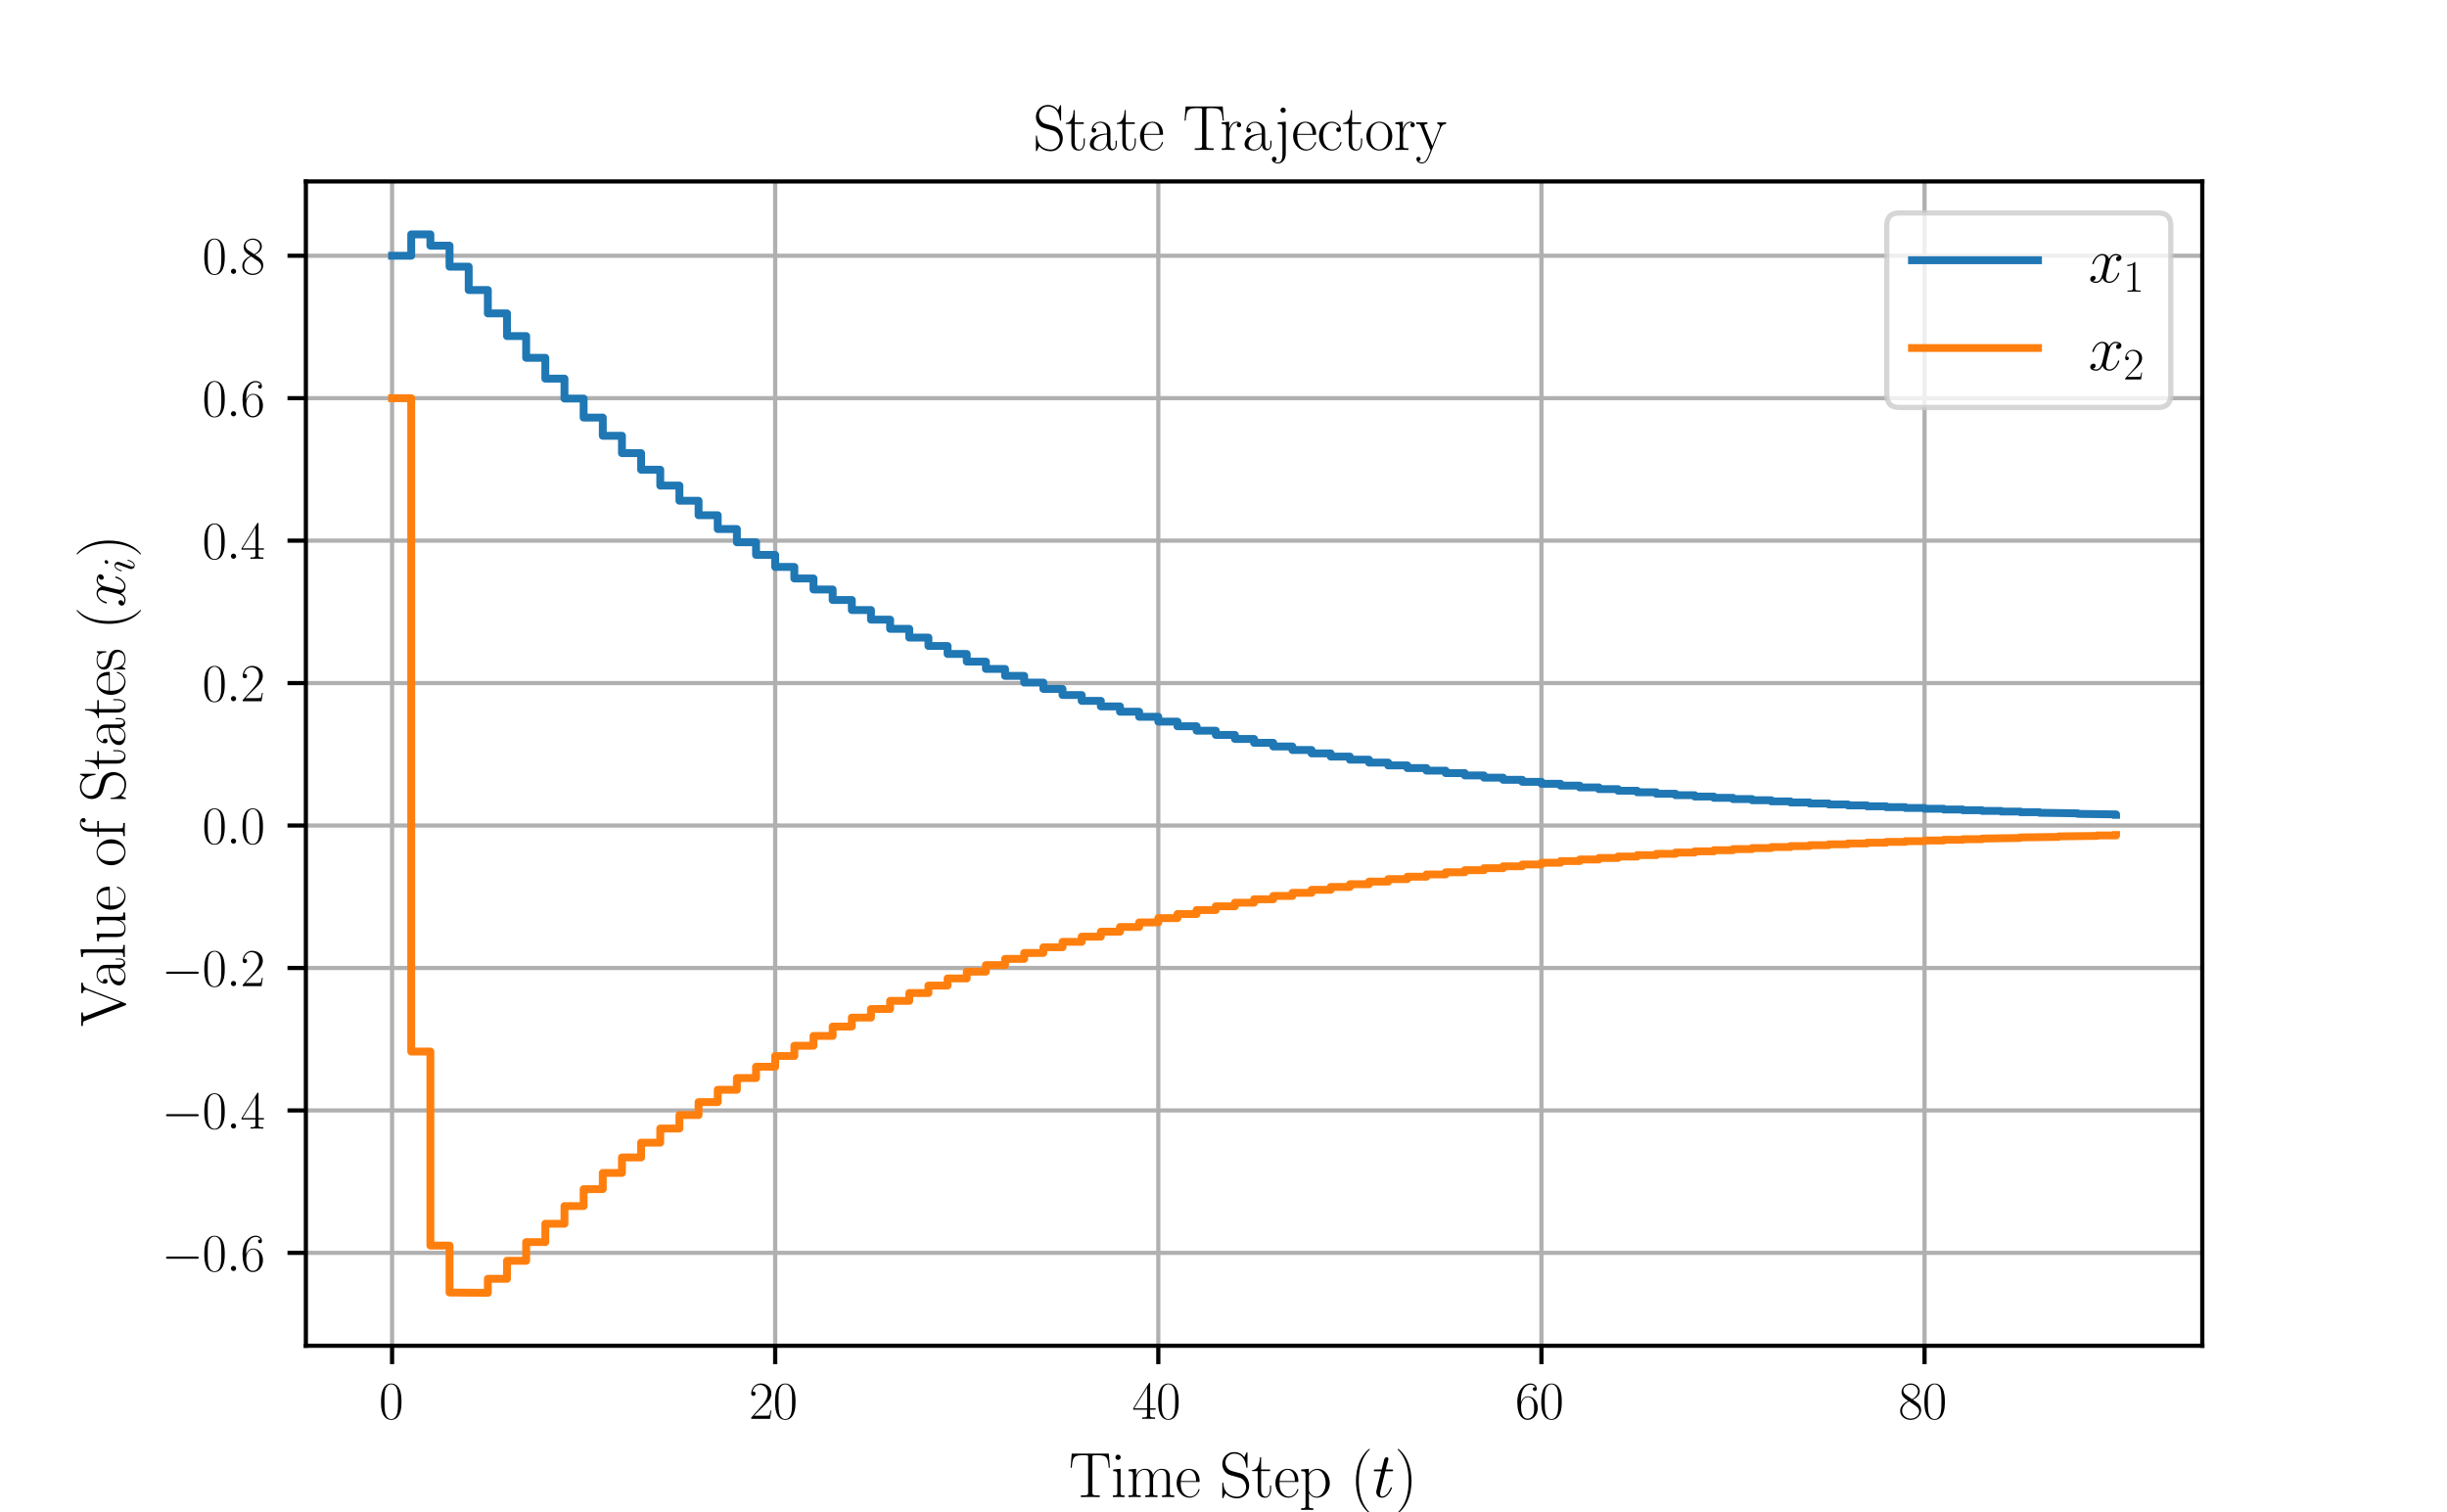 <?xml version="1.0" encoding="utf-8" standalone="no"?>
<!DOCTYPE svg PUBLIC "-//W3C//DTD SVG 1.1//EN"
        "http://www.w3.org/Graphics/SVG/1.1/DTD/svg11.dtd">
<svg xmlns:xlink="http://www.w3.org/1999/xlink" width="465.994pt" height="288pt" viewBox="0 0 465.994 288"
     xmlns="http://www.w3.org/2000/svg" version="1.1">
    <defs>
        <style type="text/css">*{stroke-linejoin: round; stroke-linecap: butt}</style>
    </defs>
    <g id="figure_1">
        <g id="patch_1">
            <path d="M 0 288
L 465.994 288 
L 465.994 0 
L 0 0 
z
" style="fill: #ffffff"/>
        </g>
        <g id="axes_1">
            <g id="patch_2">
                <path d="M 58.249 256.32
L 419.394 256.32 
L 419.394 34.56 
L 58.249 34.56 
z
" style="fill: #ffffff"/>
            </g>
            <g id="matplotlib.axis_1">
                <g id="xtick_1">
                    <g id="line2d_1">
                        <path d="M 74.665 256.32
L 74.665 34.56 
" clip-path="url(#p9d221eaf64)" style="fill: none; stroke: #b0b0b0; stroke-width: 0.8; stroke-linecap: square"/>
                    </g>
                    <g id="line2d_2">
                        <defs>
                            <path id="me4027dcba1" d="M 0 0
L 0 3.5 
" style="stroke: #000000; stroke-width: 0.8"/>
                        </defs>
                        <g>
                            <use xlink:href="#me4027dcba1" x="74.665" y="256.32"
                                 style="stroke: #000000; stroke-width: 0.8"/>
                        </g>
                    </g>
                    <g id="text_1">
                        <!-- $\mathdefault{0}$ -->
                        <g transform="translate(72.174 270.238) scale(0.1 -0.1)">
                            <defs>
                                <path id="CMR17-30" d="M 2688 2038
C 2688 2430 2682 3099 2413 3613 
C 2176 4063 1798 4224 1466 4224 
C 1158 4224 768 4082 525 3620 
C 269 3137 243 2539 243 2038 
C 243 1671 250 1112 448 623 
C 723 -39 1216 -128 1466 -128 
C 1760 -128 2208 -7 2470 604 
C 2662 1048 2688 1568 2688 2038 
z
M 1466 -26 
C 1056 -26 813 328 723 816 
C 653 1196 653 1749 653 2109 
C 653 2604 653 3015 736 3407 
C 858 3954 1216 4121 1466 4121 
C 1728 4121 2067 3947 2189 3420 
C 2272 3054 2278 2623 2278 2109 
C 2278 1691 2278 1176 2202 797 
C 2067 96 1690 -26 1466 -26 
z
" transform="scale(0.016)"/>
                            </defs>
                            <use xlink:href="#CMR17-30" transform="scale(0.996)"/>
                        </g>
                    </g>
                </g>
                <g id="xtick_2">
                    <g id="line2d_3">
                        <path d="M 147.624 256.32
L 147.624 34.56 
" clip-path="url(#p9d221eaf64)" style="fill: none; stroke: #b0b0b0; stroke-width: 0.8; stroke-linecap: square"/>
                    </g>
                    <g id="line2d_4">
                        <g>
                            <use xlink:href="#me4027dcba1" x="147.624" y="256.32"
                                 style="stroke: #000000; stroke-width: 0.8"/>
                        </g>
                    </g>
                    <g id="text_2">
                        <!-- $\mathdefault{20}$ -->
                        <g transform="translate(142.642 270.238) scale(0.1 -0.1)">
                            <defs>
                                <path id="CMR17-32" d="M 2669 990
L 2554 990 
C 2490 537 2438 460 2413 422 
C 2381 371 1920 371 1830 371 
L 602 371 
C 832 620 1280 1073 1824 1596 
C 2214 1966 2669 2400 2669 3033 
C 2669 3788 2067 4224 1395 4224 
C 691 4224 262 3603 262 3027 
C 262 2777 448 2745 525 2745 
C 589 2745 781 2783 781 3007 
C 781 3206 614 3264 525 3264 
C 486 3264 448 3257 422 3244 
C 544 3788 915 4057 1306 4057 
C 1862 4057 2227 3616 2227 3033 
C 2227 2477 1901 1998 1536 1583 
L 262 147 
L 262 0 
L 2515 0 
L 2669 990 
z
" transform="scale(0.016)"/>
                            </defs>
                            <use xlink:href="#CMR17-32" transform="scale(0.996)"/>
                            <use xlink:href="#CMR17-30" transform="translate(45.69 0) scale(0.996)"/>
                        </g>
                    </g>
                </g>
                <g id="xtick_3">
                    <g id="line2d_5">
                        <path d="M 220.582 256.32
L 220.582 34.56 
" clip-path="url(#p9d221eaf64)" style="fill: none; stroke: #b0b0b0; stroke-width: 0.8; stroke-linecap: square"/>
                    </g>
                    <g id="line2d_6">
                        <g>
                            <use xlink:href="#me4027dcba1" x="220.582" y="256.32"
                                 style="stroke: #000000; stroke-width: 0.8"/>
                        </g>
                    </g>
                    <g id="text_3">
                        <!-- $\mathdefault{40}$ -->
                        <g transform="translate(215.601 270.238) scale(0.1 -0.1)">
                            <defs>
                                <path id="CMR17-34" d="M 2150 4147
C 2150 4281 2144 4288 2029 4288 
L 128 1254 
L 128 1088 
L 1779 1088 
L 1779 460 
C 1779 230 1766 166 1318 166 
L 1197 166 
L 1197 0 
C 1402 12 1747 12 1965 12 
C 2182 12 2528 12 2733 0 
L 2733 166 
L 2611 166 
C 2163 166 2150 230 2150 460 
L 2150 1088 
L 2803 1088 
L 2803 1254 
L 2150 1254 
L 2150 4147 
z
M 1798 3723 
L 1798 1254 
L 256 1254 
L 1798 3723 
z
" transform="scale(0.016)"/>
                            </defs>
                            <use xlink:href="#CMR17-34" transform="scale(0.996)"/>
                            <use xlink:href="#CMR17-30" transform="translate(45.69 0) scale(0.996)"/>
                        </g>
                    </g>
                </g>
                <g id="xtick_4">
                    <g id="line2d_7">
                        <path d="M 293.541 256.32
L 293.541 34.56 
" clip-path="url(#p9d221eaf64)" style="fill: none; stroke: #b0b0b0; stroke-width: 0.8; stroke-linecap: square"/>
                    </g>
                    <g id="line2d_8">
                        <g>
                            <use xlink:href="#me4027dcba1" x="293.541" y="256.32"
                                 style="stroke: #000000; stroke-width: 0.8"/>
                        </g>
                    </g>
                    <g id="text_4">
                        <!-- $\mathdefault{60}$ -->
                        <g transform="translate(288.559 270.238) scale(0.1 -0.1)">
                            <defs>
                                <path id="CMR17-36" d="M 678 2198
C 678 3712 1395 4076 1811 4076 
C 1946 4076 2272 4049 2400 3782 
C 2298 3782 2106 3782 2106 3558 
C 2106 3385 2246 3328 2336 3328 
C 2394 3328 2566 3353 2566 3571 
C 2566 3987 2246 4224 1805 4224 
C 1043 4224 243 3411 243 2011 
C 243 257 966 -128 1478 -128 
C 2099 -128 2688 431 2688 1295 
C 2688 2101 2170 2688 1517 2688 
C 1126 2688 838 2430 678 1979 
L 678 2198 
z
M 1478 25 
C 691 25 691 1212 691 1450 
C 691 1914 909 2585 1504 2585 
C 1613 2585 1926 2585 2138 2140 
C 2253 1889 2253 1624 2253 1302 
C 2253 954 2253 696 2118 438 
C 1978 173 1773 25 1478 25 
z
" transform="scale(0.016)"/>
                            </defs>
                            <use xlink:href="#CMR17-36" transform="scale(0.996)"/>
                            <use xlink:href="#CMR17-30" transform="translate(45.69 0) scale(0.996)"/>
                        </g>
                    </g>
                </g>
                <g id="xtick_5">
                    <g id="line2d_9">
                        <path d="M 366.499 256.32
L 366.499 34.56 
" clip-path="url(#p9d221eaf64)" style="fill: none; stroke: #b0b0b0; stroke-width: 0.8; stroke-linecap: square"/>
                    </g>
                    <g id="line2d_10">
                        <g>
                            <use xlink:href="#me4027dcba1" x="366.499" y="256.32"
                                 style="stroke: #000000; stroke-width: 0.8"/>
                        </g>
                    </g>
                    <g id="text_5">
                        <!-- $\mathdefault{80}$ -->
                        <g transform="translate(361.518 270.238) scale(0.1 -0.1)">
                            <defs>
                                <path id="CMR17-38" d="M 1741 2289
C 2144 2494 2554 2803 2554 3298 
C 2554 3884 1990 4224 1472 4224 
C 890 4224 378 3800 378 3215 
C 378 3054 416 2777 666 2533 
C 730 2469 998 2276 1171 2154 
C 883 2006 211 1652 211 945 
C 211 282 838 -128 1459 -128 
C 2144 -128 2720 366 2720 1022 
C 2720 1607 2330 1877 2074 2051 
L 1741 2289 
z
M 902 2855 
C 851 2887 595 3086 595 3388 
C 595 3781 998 4076 1459 4076 
C 1965 4076 2336 3716 2336 3298 
C 2336 2700 1670 2359 1638 2359 
C 1632 2359 1626 2359 1574 2398 
L 902 2855 
z
M 2080 1536 
C 2176 1466 2483 1253 2483 861 
C 2483 385 2010 25 1472 25 
C 890 25 448 443 448 951 
C 448 1459 838 1884 1280 2083 
L 2080 1536 
z
" transform="scale(0.016)"/>
                            </defs>
                            <use xlink:href="#CMR17-38" transform="scale(0.996)"/>
                            <use xlink:href="#CMR17-30" transform="translate(45.69 0) scale(0.996)"/>
                        </g>
                    </g>
                </g>
                <g id="text_6">
                    <!-- Time Step ($t$) -->
                    <g transform="translate(203.541 285.142) scale(0.12 -0.12)">
                        <defs>
                            <path id="CMR17-54" d="M 3981 4332
L 288 4332 
L 179 2924 
L 294 2924 
C 378 3981 467 4166 1453 4166 
C 1568 4166 1754 4166 1805 4159 
C 1926 4140 1926 4064 1926 3917 
L 1926 465 
C 1926 236 1907 166 1376 166 
L 1197 166 
L 1197 0 
C 1504 6 1824 12 2138 12 
C 2451 12 2771 6 3078 0 
L 3078 166 
L 2899 166 
C 2368 166 2349 236 2349 465 
L 2349 3917 
C 2349 4057 2349 4134 2464 4159 
C 2515 4166 2701 4166 2816 4166 
C 3795 4166 3891 3981 3974 2924 
L 4090 2924 
L 3981 4332 
z
" transform="scale(0.016)"/>
                            <path id="CMR17-69" d="M 992 3961
C 992 4102 877 4224 730 4224 
C 589 4224 467 4108 467 3961 
C 467 3820 582 3699 730 3699 
C 870 3699 992 3814 992 3961 
z
M 243 2745 
L 243 2579 
C 602 2579 653 2540 653 2231 
L 653 443 
C 653 198 627 166 218 166 
L 218 0 
C 371 12 646 12 806 12 
C 960 12 1222 12 1370 0 
L 1370 166 
C 992 166 979 205 979 436 
L 979 2816 
L 243 2745 
z
" transform="scale(0.016)"/>
                            <path id="CMR17-6d" d="M 4326 1954
C 4326 2276 4269 2816 3507 2816 
C 3072 2816 2771 2520 2656 2173 
L 2650 2173 
C 2573 2700 2195 2816 1837 2816 
C 1331 2816 1069 2424 973 2166 
L 966 2166 
L 966 2816 
L 211 2745 
L 211 2578 
C 589 2578 646 2540 646 2231 
L 646 443 
C 646 198 621 166 211 166 
L 211 0 
C 365 12 646 12 813 12 
C 979 12 1267 12 1421 0 
L 1421 166 
C 1011 166 986 192 986 443 
L 986 1678 
C 986 2269 1344 2713 1792 2713 
C 2266 2713 2317 2289 2317 1980 
L 2317 443 
C 2317 198 2291 166 1882 166 
L 1882 0 
C 2035 12 2317 12 2483 12 
C 2650 12 2938 12 3091 0 
L 3091 166 
C 2682 166 2656 192 2656 443 
L 2656 1678 
C 2656 2269 3014 2713 3462 2713 
C 3936 2713 3987 2289 3987 1980 
L 3987 443 
C 3987 198 3962 166 3552 166 
L 3552 0 
C 3706 12 3987 12 4154 12 
C 4320 12 4608 12 4762 0 
L 4762 166 
C 4352 166 4326 192 4326 443 
L 4326 1954 
z
" transform="scale(0.016)"/>
                            <path id="CMR17-65" d="M 2438 1503
C 2464 1529 2464 1542 2464 1606 
C 2464 2251 2118 2816 1389 2816 
C 710 2816 173 2175 173 1394 
C 173 554 781 -64 1459 -64 
C 2176 -64 2458 619 2458 755 
C 2458 800 2419 800 2406 800 
C 2362 800 2355 787 2330 709 
C 2189 270 1837 51 1504 51 
C 1229 51 954 206 781 490 
C 582 819 582 1200 582 1503 
L 2438 1503 
z
M 589 1600 
C 634 2511 1126 2713 1382 2713 
C 1818 2713 2112 2308 2118 1600 
L 589 1600 
z
" transform="scale(0.016)"/>
                            <path id="CMR17-53" d="M 2803 4351
C 2803 4467 2797 4473 2758 4473 
C 2720 4473 2707 4447 2682 4390 
L 2490 3965 
C 2246 4320 1875 4480 1472 4480 
C 819 4480 294 3958 294 3301 
C 294 3101 339 2817 557 2546 
C 794 2250 1018 2198 1530 2063 
C 1722 2011 2042 1927 2106 1901 
C 2470 1747 2662 1360 2662 999 
C 2662 534 2336 38 1779 38 
C 1094 38 454 425 410 1328 
C 403 1431 397 1437 352 1437 
C 301 1437 294 1431 294 1302 
L 294 0 
C 294 -116 301 -122 339 -122 
C 384 -122 397 -90 486 109 
C 493 128 493 141 614 386 
C 934 -39 1472 -128 1779 -128 
C 2477 -128 2970 457 2970 1141 
C 2970 1476 2848 1734 2778 1850 
C 2509 2263 2221 2340 1914 2417 
C 1869 2437 1856 2437 1498 2527 
C 1152 2617 1005 2662 845 2836 
C 666 3036 602 3243 602 3449 
C 602 3868 934 4326 1478 4326 
C 2157 4326 2579 3842 2675 3036 
C 2694 2920 2701 2914 2746 2914 
C 2803 2914 2803 2933 2803 3043 
L 2803 4351 
z
" transform="scale(0.016)"/>
                            <path id="CMR17-74" d="M 966 2585
L 1862 2585 
L 1862 2752 
L 966 2752 
L 966 3968 
L 851 3968 
C 838 3292 614 2700 70 2687 
L 70 2585 
L 627 2585 
L 627 778 
C 627 655 627 -64 1370 -64 
C 1747 -64 1965 308 1965 784 
L 1965 1151 
L 1850 1151 
L 1850 790 
C 1850 347 1677 51 1408 51 
C 1222 51 966 179 966 765 
L 966 2585 
z
" transform="scale(0.016)"/>
                            <path id="CMR17-70" d="M 1408 -1114
C 998 -1114 973 -1088 973 -834 
L 973 380 
C 1158 109 1427 -64 1766 -64 
C 2406 -64 3053 503 3053 1382 
C 3053 2196 2496 2816 1837 2816 
C 1453 2816 1139 2603 960 2345 
L 960 2816 
L 198 2745 
L 198 2577 
C 576 2577 634 2539 634 2228 
L 634 -834 
C 634 -1081 608 -1114 198 -1114 
L 198 -1280 
C 352 -1268 634 -1268 800 -1268 
C 966 -1268 1254 -1268 1408 -1280 
L 1408 -1114 
z
M 973 2015 
C 973 2106 973 2241 1222 2481 
C 1254 2506 1472 2700 1792 2700 
C 2259 2700 2643 2112 2643 1376 
C 2643 639 2234 38 1728 38 
C 1498 38 1248 148 1056 451 
C 973 594 973 632 973 736 
L 973 2015 
z
" transform="scale(0.016)"/>
                            <path id="CMR17-28" d="M 1958 -1562
C 1958 -1556 1958 -1543 1939 -1524 
C 1645 -1223 858 -403 858 1596 
C 858 3595 1632 4408 1946 4729 
C 1946 4735 1958 4748 1958 4767 
C 1958 4787 1939 4800 1914 4800 
C 1843 4800 1299 4325 986 3620 
C 666 2909 576 2218 576 1603 
C 576 1141 621 360 1005 -467 
C 1312 -1133 1837 -1600 1914 -1600 
C 1946 -1600 1958 -1588 1958 -1562 
z
" transform="scale(0.016)"/>
                            <path id="CMMI12-74" d="M 1286 2566
L 1875 2566 
C 1997 2566 2061 2566 2061 2681 
C 2061 2752 2022 2752 1894 2752 
L 1331 2752 
L 1568 3664 
C 1594 3752 1594 3764 1594 3808 
C 1594 3910 1510 3968 1427 3968 
C 1376 3968 1229 3948 1178 3746 
L 928 2752 
L 326 2752 
C 198 2752 141 2752 141 2630 
C 141 2566 186 2566 307 2566 
L 877 2566 
L 454 881 
C 403 657 384 593 384 510 
C 384 210 595 -64 954 -64 
C 1600 -64 1946 868 1946 913 
C 1946 951 1920 970 1882 970 
C 1869 970 1843 970 1830 944 
C 1824 938 1818 932 1773 830 
C 1638 510 1344 64 973 64 
C 781 64 768 223 768 364 
C 768 370 768 491 787 568 
L 1286 2566 
z
" transform="scale(0.016)"/>
                            <path id="CMR17-29" d="M 1683 1596
C 1683 2057 1638 2839 1254 3665 
C 947 4332 422 4800 346 4800 
C 326 4800 301 4793 301 4761 
C 301 4748 307 4742 314 4729 
C 621 4408 1402 3595 1402 1603 
C 1402 -396 627 -1210 314 -1530 
C 307 -1543 301 -1549 301 -1562 
C 301 -1594 326 -1600 346 -1600 
C 416 -1600 960 -1127 1274 -422 
C 1594 289 1683 981 1683 1596 
z
" transform="scale(0.016)"/>
                        </defs>
                        <use xlink:href="#CMR17-54" transform="scale(0.996)"/>
                        <use xlink:href="#CMR17-69" transform="translate(66.51 0) scale(0.996)"/>
                        <use xlink:href="#CMR17-6d" transform="translate(91.381 0) scale(0.996)"/>
                        <use xlink:href="#CMR17-65" transform="translate(168.301 0) scale(0.996)"/>
                        <use xlink:href="#CMR17-53" transform="translate(238.862 0) scale(0.996)"/>
                        <use xlink:href="#CMR17-74" transform="translate(289.758 0) scale(0.996)"/>
                        <use xlink:href="#CMR17-65" transform="translate(325.038 0) scale(0.996)"/>
                        <use xlink:href="#CMR17-70" transform="translate(365.524 0) scale(0.996)"/>
                        <use xlink:href="#CMR17-28" transform="translate(446.495 0) scale(0.996)"/>
                        <use xlink:href="#CMMI12-74" transform="translate(481.776 0) scale(0.996)"/>
                        <use xlink:href="#CMR17-29" transform="translate(517.002 0) scale(0.996)"/>
                    </g>
                </g>
            </g>
            <g id="matplotlib.axis_2">
                <g id="ytick_1">
                    <g id="line2d_11">
                        <path d="M 58.249 238.628
L 419.394 238.628 
" clip-path="url(#p9d221eaf64)" style="fill: none; stroke: #b0b0b0; stroke-width: 0.8; stroke-linecap: square"/>
                    </g>
                    <g id="line2d_12">
                        <defs>
                            <path id="m3e7a2b0db1" d="M 0 0
L -3.5 0 
" style="stroke: #000000; stroke-width: 0.8"/>
                        </defs>
                        <g>
                            <use xlink:href="#m3e7a2b0db1" x="58.249" y="238.628"
                                 style="stroke: #000000; stroke-width: 0.8"/>
                        </g>
                    </g>
                    <g id="text_7">
                        <!-- $\mathdefault{−0.6}$ -->
                        <g transform="translate(30.77 242.087) scale(0.1 -0.1)">
                            <defs>
                                <path id="CMSY10-0" d="M 4218 1472
C 4326 1472 4442 1472 4442 1600 
C 4442 1728 4326 1728 4218 1728 
L 755 1728 
C 646 1728 531 1728 531 1600 
C 531 1472 646 1472 755 1472 
L 4218 1472 
z
" transform="scale(0.016)"/>
                                <path id="CMMI12-3a" d="M 1178 307
C 1178 492 1024 620 870 620 
C 685 620 557 467 557 313 
C 557 128 710 0 864 0 
C 1050 0 1178 153 1178 307 
z
" transform="scale(0.016)"/>
                            </defs>
                            <use xlink:href="#CMSY10-0" transform="scale(0.996)"/>
                            <use xlink:href="#CMR17-30" transform="translate(77.487 0) scale(0.996)"/>
                            <use xlink:href="#CMMI12-3a" transform="translate(123.178 0) scale(0.996)"/>
                            <use xlink:href="#CMR17-36" transform="translate(150.275 0) scale(0.996)"/>
                        </g>
                    </g>
                </g>
                <g id="ytick_2">
                    <g id="line2d_13">
                        <path d="M 58.249 211.496
L 419.394 211.496 
" clip-path="url(#p9d221eaf64)" style="fill: none; stroke: #b0b0b0; stroke-width: 0.8; stroke-linecap: square"/>
                    </g>
                    <g id="line2d_14">
                        <g>
                            <use xlink:href="#m3e7a2b0db1" x="58.249" y="211.496"
                                 style="stroke: #000000; stroke-width: 0.8"/>
                        </g>
                    </g>
                    <g id="text_8">
                        <!-- $\mathdefault{−0.4}$ -->
                        <g transform="translate(30.77 214.956) scale(0.1 -0.1)">
                            <use xlink:href="#CMSY10-0" transform="scale(0.996)"/>
                            <use xlink:href="#CMR17-30" transform="translate(77.487 0) scale(0.996)"/>
                            <use xlink:href="#CMMI12-3a" transform="translate(123.178 0) scale(0.996)"/>
                            <use xlink:href="#CMR17-34" transform="translate(150.275 0) scale(0.996)"/>
                        </g>
                    </g>
                </g>
                <g id="ytick_3">
                    <g id="line2d_15">
                        <path d="M 58.249 184.365
L 419.394 184.365 
" clip-path="url(#p9d221eaf64)" style="fill: none; stroke: #b0b0b0; stroke-width: 0.8; stroke-linecap: square"/>
                    </g>
                    <g id="line2d_16">
                        <g>
                            <use xlink:href="#m3e7a2b0db1" x="58.249" y="184.365"
                                 style="stroke: #000000; stroke-width: 0.8"/>
                        </g>
                    </g>
                    <g id="text_9">
                        <!-- $\mathdefault{−0.2}$ -->
                        <g transform="translate(30.77 187.825) scale(0.1 -0.1)">
                            <use xlink:href="#CMSY10-0" transform="scale(0.996)"/>
                            <use xlink:href="#CMR17-30" transform="translate(77.487 0) scale(0.996)"/>
                            <use xlink:href="#CMMI12-3a" transform="translate(123.178 0) scale(0.996)"/>
                            <use xlink:href="#CMR17-32" transform="translate(150.275 0) scale(0.996)"/>
                        </g>
                    </g>
                </g>
                <g id="ytick_4">
                    <g id="line2d_17">
                        <path d="M 58.249 157.234
L 419.394 157.234 
" clip-path="url(#p9d221eaf64)" style="fill: none; stroke: #b0b0b0; stroke-width: 0.8; stroke-linecap: square"/>
                    </g>
                    <g id="line2d_18">
                        <g>
                            <use xlink:href="#m3e7a2b0db1" x="58.249" y="157.234"
                                 style="stroke: #000000; stroke-width: 0.8"/>
                        </g>
                    </g>
                    <g id="text_10">
                        <!-- $\mathdefault{0.0}$ -->
                        <g transform="translate(38.519 160.693) scale(0.1 -0.1)">
                            <use xlink:href="#CMR17-30" transform="scale(0.996)"/>
                            <use xlink:href="#CMMI12-3a" transform="translate(45.69 0) scale(0.996)"/>
                            <use xlink:href="#CMR17-30" transform="translate(72.788 0) scale(0.996)"/>
                        </g>
                    </g>
                </g>
                <g id="ytick_5">
                    <g id="line2d_19">
                        <path d="M 58.249 130.103
L 419.394 130.103 
" clip-path="url(#p9d221eaf64)" style="fill: none; stroke: #b0b0b0; stroke-width: 0.8; stroke-linecap: square"/>
                    </g>
                    <g id="line2d_20">
                        <g>
                            <use xlink:href="#m3e7a2b0db1" x="58.249" y="130.103"
                                 style="stroke: #000000; stroke-width: 0.8"/>
                        </g>
                    </g>
                    <g id="text_11">
                        <!-- $\mathdefault{0.2}$ -->
                        <g transform="translate(38.519 133.562) scale(0.1 -0.1)">
                            <use xlink:href="#CMR17-30" transform="scale(0.996)"/>
                            <use xlink:href="#CMMI12-3a" transform="translate(45.69 0) scale(0.996)"/>
                            <use xlink:href="#CMR17-32" transform="translate(72.788 0) scale(0.996)"/>
                        </g>
                    </g>
                </g>
                <g id="ytick_6">
                    <g id="line2d_21">
                        <path d="M 58.249 102.972
L 419.394 102.972 
" clip-path="url(#p9d221eaf64)" style="fill: none; stroke: #b0b0b0; stroke-width: 0.8; stroke-linecap: square"/>
                    </g>
                    <g id="line2d_22">
                        <g>
                            <use xlink:href="#m3e7a2b0db1" x="58.249" y="102.972"
                                 style="stroke: #000000; stroke-width: 0.8"/>
                        </g>
                    </g>
                    <g id="text_12">
                        <!-- $\mathdefault{0.4}$ -->
                        <g transform="translate(38.519 106.431) scale(0.1 -0.1)">
                            <use xlink:href="#CMR17-30" transform="scale(0.996)"/>
                            <use xlink:href="#CMMI12-3a" transform="translate(45.69 0) scale(0.996)"/>
                            <use xlink:href="#CMR17-34" transform="translate(72.788 0) scale(0.996)"/>
                        </g>
                    </g>
                </g>
                <g id="ytick_7">
                    <g id="line2d_23">
                        <path d="M 58.249 75.841
L 419.394 75.841 
" clip-path="url(#p9d221eaf64)" style="fill: none; stroke: #b0b0b0; stroke-width: 0.8; stroke-linecap: square"/>
                    </g>
                    <g id="line2d_24">
                        <g>
                            <use xlink:href="#m3e7a2b0db1" x="58.249" y="75.841"
                                 style="stroke: #000000; stroke-width: 0.8"/>
                        </g>
                    </g>
                    <g id="text_13">
                        <!-- $\mathdefault{0.6}$ -->
                        <g transform="translate(38.519 79.3) scale(0.1 -0.1)">
                            <use xlink:href="#CMR17-30" transform="scale(0.996)"/>
                            <use xlink:href="#CMMI12-3a" transform="translate(45.69 0) scale(0.996)"/>
                            <use xlink:href="#CMR17-36" transform="translate(72.788 0) scale(0.996)"/>
                        </g>
                    </g>
                </g>
                <g id="ytick_8">
                    <g id="line2d_25">
                        <path d="M 58.249 48.71
L 419.394 48.71 
" clip-path="url(#p9d221eaf64)" style="fill: none; stroke: #b0b0b0; stroke-width: 0.8; stroke-linecap: square"/>
                    </g>
                    <g id="line2d_26">
                        <g>
                            <use xlink:href="#m3e7a2b0db1" x="58.249" y="48.71"
                                 style="stroke: #000000; stroke-width: 0.8"/>
                        </g>
                    </g>
                    <g id="text_14">
                        <!-- $\mathdefault{0.8}$ -->
                        <g transform="translate(38.519 52.169) scale(0.1 -0.1)">
                            <use xlink:href="#CMR17-30" transform="scale(0.996)"/>
                            <use xlink:href="#CMMI12-3a" transform="translate(45.69 0) scale(0.996)"/>
                            <use xlink:href="#CMR17-38" transform="translate(72.788 0) scale(0.996)"/>
                        </g>
                    </g>
                </g>
                <g id="text_15">
                    <!-- Value of States ($x_i$) -->
                    <g transform="translate(23.782 195.523) rotate(-90) scale(0.12 -0.12)">
                        <defs>
                            <path id="CMR17-56" d="M 3776 3762
C 3834 3903 3936 4179 4365 4185 
L 4365 4352 
C 4218 4339 4051 4339 3891 4339 
C 3738 4339 3475 4339 3328 4352 
L 3328 4185 
C 3648 4166 3661 3942 3661 3903 
C 3661 3833 3642 3788 3622 3737 
L 2362 448 
L 1043 3903 
C 1024 3948 1011 3980 1011 4012 
C 1011 4185 1267 4185 1402 4185 
L 1402 4352 
C 1197 4339 896 4339 685 4339 
C 518 4339 218 4339 64 4352 
L 64 4185 
C 435 4185 506 4160 582 3955 
L 2106 -26 
C 2138 -116 2144 -128 2214 -128 
C 2285 -128 2291 -116 2323 -26 
L 3776 3762 
z
" transform="scale(0.016)"/>
                            <path id="CMR17-61" d="M 2304 1656
C 2304 2048 2304 2275 2035 2534 
C 1798 2751 1523 2816 1306 2816 
C 800 2816 435 2408 435 1977 
C 435 1740 627 1728 666 1728 
C 749 1728 896 1779 896 1958 
C 896 2118 774 2188 666 2188 
C 640 2188 608 2182 589 2176 
C 723 2594 1069 2713 1293 2713 
C 1613 2713 1965 2421 1965 1875 
L 1965 1632 
C 1587 1619 1133 1568 774 1373 
C 371 1147 256 822 256 576 
C 256 77 832 -64 1171 -64 
C 1523 -64 1850 135 1990 505 
C 2003 219 2182 -39 2464 -39 
C 2598 -39 2938 51 2938 563 
L 2938 926 
L 2822 926 
L 2822 557 
C 2822 161 2650 109 2566 109 
C 2304 109 2304 446 2304 732 
L 2304 1656 
z
M 1965 887 
C 1965 323 1568 38 1216 38 
C 896 38 646 278 646 576 
C 646 771 730 1114 1101 1322 
C 1408 1497 1760 1523 1965 1536 
L 1965 887 
z
" transform="scale(0.016)"/>
                            <path id="CMR17-6c" d="M 979 4416
L 218 4345 
L 218 4179 
C 595 4179 653 4141 653 3835 
L 653 439 
C 653 198 627 166 218 166 
L 218 0 
C 371 12 653 12 813 12 
C 979 12 1261 12 1414 0 
L 1414 166 
C 1005 166 979 191 979 439 
L 979 4416 
z
" transform="scale(0.016)"/>
                            <path id="CMR17-75" d="M 1882 2745
L 1882 2579 
C 2259 2579 2317 2540 2317 2229 
L 2317 1053 
C 2317 510 2029 38 1555 38 
C 1030 38 986 355 986 691 
L 986 2816 
L 211 2745 
L 211 2579 
C 467 2579 640 2579 646 2320 
L 646 1079 
C 646 646 646 368 813 187 
C 896 103 1056 -64 1517 -64 
C 2061 -64 2272 400 2323 536 
L 2330 536 
L 2330 -64 
L 3091 -13 
L 3091 154 
C 2714 154 2656 193 2656 503 
L 2656 2816 
L 1882 2745 
z
" transform="scale(0.016)"/>
                            <path id="CMR17-6f" d="M 2758 1356
C 2758 2176 2163 2816 1466 2816 
C 768 2816 173 2176 173 1356 
C 173 550 768 -64 1466 -64 
C 2163 -64 2758 550 2758 1356 
z
M 1466 51 
C 1165 51 909 230 762 480 
C 602 768 582 1126 582 1408 
C 582 1676 595 2009 762 2297 
C 890 2508 1139 2713 1466 2713 
C 1754 2713 1997 2553 2150 2329 
C 2349 2028 2349 1606 2349 1408 
C 2349 1158 2336 774 2163 467 
C 1984 172 1709 51 1466 51 
z
" transform="scale(0.016)"/>
                            <path id="CMR17-66" d="M 979 2585
L 1709 2585 
L 1709 2752 
L 966 2752 
L 966 3539 
C 966 4076 1235 4377 1510 4377 
C 1594 4377 1690 4363 1754 4339 
C 1702 4326 1568 4281 1568 4121 
C 1568 3955 1696 3904 1786 3904 
C 1875 3904 2003 3955 2003 4121 
C 2003 4353 1773 4480 1517 4480 
C 1152 4480 653 4211 653 3526 
L 653 2752 
L 141 2752 
L 141 2585 
L 653 2585 
L 653 441 
C 653 198 627 166 218 166 
L 218 0 
C 371 12 666 12 832 12 
C 1018 12 1344 12 1517 0 
L 1517 166 
C 1056 166 979 166 979 454 
L 979 2585 
z
" transform="scale(0.016)"/>
                            <path id="CMR17-73" d="M 1978 2688
C 1978 2803 1971 2809 1933 2809 
C 1907 2809 1901 2803 1824 2707 
C 1805 2681 1747 2617 1728 2592 
C 1523 2809 1235 2816 1126 2816 
C 416 2816 160 2444 160 2073 
C 160 1497 813 1363 998 1324 
C 1402 1241 1542 1216 1677 1100 
C 1760 1024 1901 883 1901 652 
C 1901 384 1747 38 1158 38 
C 602 38 403 460 288 1024 
C 269 1113 269 1120 218 1120 
C 166 1120 160 1113 160 985 
L 160 64 
C 160 -52 166 -58 205 -58 
C 237 -58 243 -52 275 0 
C 314 57 410 211 448 275 
C 576 102 800 -64 1158 -64 
C 1792 -64 2131 281 2131 780 
C 2131 1107 1958 1280 1875 1356 
C 1683 1555 1459 1600 1190 1651 
C 838 1728 390 1817 390 2208 
C 390 2374 480 2726 1126 2726 
C 1811 2726 1850 2086 1862 1881 
C 1869 1849 1901 1843 1920 1843 
C 1978 1843 1978 1862 1978 1971 
L 1978 2688 
z
" transform="scale(0.016)"/>
                            <path id="CMMI12-78" d="M 3034 2624
C 2829 2585 2752 2431 2752 2310 
C 2752 2156 2874 2105 2963 2105 
C 3155 2105 3290 2271 3290 2444 
C 3290 2694 2982 2816 2714 2816 
C 2323 2816 2106 2451 2048 2329 
C 1901 2790 1504 2816 1389 2816 
C 736 2816 390 1993 390 1849 
C 390 1823 416 1790 461 1790 
C 512 1790 525 1829 538 1855 
C 755 2572 1184 2687 1370 2687 
C 1658 2687 1715 2438 1715 2284 
C 1715 2143 1677 1993 1600 1678 
L 1382 778 
C 1286 390 1101 64 762 64 
C 730 64 570 64 435 126 
C 666 166 717 358 717 435 
C 717 563 621 640 499 640 
C 346 640 179 505 179 300 
C 179 57 480 -64 755 -64 
C 1062 -64 1280 153 1414 415 
C 1517 64 1837 -64 2074 -64 
C 2726 -64 3072 751 3072 896 
C 3072 929 3046 955 3008 955 
C 2950 955 2944 922 2925 870 
C 2752 300 2381 64 2093 64 
C 1869 64 1747 204 1747 467 
C 1747 607 1773 712 1875 1146 
L 2099 2039 
C 2195 2425 2413 2687 2707 2687 
C 2720 2687 2899 2687 3034 2624 
z
" transform="scale(0.016)"/>
                            <path id="CMMI12-69" d="M 1811 913
C 1811 945 1786 970 1747 970 
C 1690 970 1683 951 1651 842 
C 1485 261 1222 64 1011 64 
C 934 64 845 83 845 274 
C 845 447 922 638 992 830 
L 1440 2017 
C 1459 2068 1504 2183 1504 2305 
C 1504 2573 1312 2816 998 2816 
C 410 2816 173 1890 173 1838 
C 173 1813 198 1781 243 1781 
C 301 1781 307 1807 333 1896 
C 486 2432 730 2687 979 2687 
C 1037 2687 1146 2681 1146 2477 
C 1146 2311 1062 2100 1011 1960 
L 563 772 
C 525 670 486 568 486 453 
C 486 166 685 -64 992 -64 
C 1581 -64 1811 868 1811 913 
z
M 1760 4012 
C 1760 4108 1683 4224 1542 4224 
C 1395 4224 1229 4083 1229 3916 
C 1229 3756 1363 3705 1440 3705 
C 1613 3705 1760 3871 1760 4012 
z
" transform="scale(0.016)"/>
                        </defs>
                        <use xlink:href="#CMR17-56" transform="scale(0.996)"/>
                        <use xlink:href="#CMR17-61" transform="translate(61.265 0) scale(0.996)"/>
                        <use xlink:href="#CMR17-6c" transform="translate(106.956 0) scale(0.996)"/>
                        <use xlink:href="#CMR17-75" transform="translate(131.827 0) scale(0.996)"/>
                        <use xlink:href="#CMR17-65" transform="translate(182.722 0) scale(0.996)"/>
                        <use xlink:href="#CMR17-6f" transform="translate(253.284 0) scale(0.996)"/>
                        <use xlink:href="#CMR17-66" transform="translate(298.974 0) scale(0.996)"/>
                        <use xlink:href="#CMR17-53" transform="translate(356.524 0) scale(0.996)"/>
                        <use xlink:href="#CMR17-74" transform="translate(407.419 0) scale(0.996)"/>
                        <use xlink:href="#CMR17-61" transform="translate(442.7 0) scale(0.996)"/>
                        <use xlink:href="#CMR17-74" transform="translate(488.39 0) scale(0.996)"/>
                        <use xlink:href="#CMR17-65" transform="translate(523.671 0) scale(0.996)"/>
                        <use xlink:href="#CMR17-73" transform="translate(564.157 0) scale(0.996)"/>
                        <use xlink:href="#CMR17-28" transform="translate(630.034 0) scale(0.996)"/>
                        <use xlink:href="#CMMI12-78" transform="translate(665.315 0) scale(0.996)"/>
                        <use xlink:href="#CMMI12-69" transform="translate(720.749 -14.944) scale(0.697)"/>
                        <use xlink:href="#CMR17-29" transform="translate(744.542 0) scale(0.996)"/>
                    </g>
                </g>
            </g>
            <g id="line2d_27">
                <path d="M 74.665 48.71
L 78.313 48.71 
L 78.313 44.64 
L 81.961 44.64 
L 81.961 46.793 
L 85.609 46.793 
L 85.609 50.793 
L 89.257 50.793 
L 89.257 55.24 
L 92.905 55.24 
L 92.905 59.69 
L 96.553 59.69 
L 96.553 64.007 
L 100.2 64.007 
L 100.2 68.152 
L 103.848 68.152 
L 103.848 72.119 
L 107.496 72.119 
L 107.496 75.912 
L 111.144 75.912 
L 111.144 79.536 
L 114.792 79.536 
L 114.792 82.999 
L 118.44 82.999 
L 118.44 86.307 
L 122.088 86.307 
L 122.088 89.468 
L 125.736 89.468 
L 125.736 92.488 
L 129.384 92.488 
L 129.384 95.374 
L 133.032 95.374 
L 133.032 98.131 
L 136.68 98.131 
L 136.68 100.765 
L 140.328 100.765 
L 140.328 103.282 
L 143.976 103.282 
L 143.976 105.687 
L 147.624 105.687 
L 147.624 107.984 
L 151.271 107.984 
L 151.271 110.179 
L 154.919 110.179 
L 154.919 112.276 
L 158.567 112.276 
L 158.567 114.28 
L 162.215 114.28 
L 162.215 116.194 
L 165.863 116.194 
L 165.863 118.023 
L 169.511 118.023 
L 169.511 119.771 
L 173.159 119.771 
L 173.159 121.441 
L 176.807 121.441 
L 176.807 123.036 
L 180.455 123.036 
L 180.455 124.56 
L 184.103 124.56 
L 184.103 126.016 
L 187.751 126.016 
L 187.751 127.408 
L 191.399 127.408 
L 191.399 128.737 
L 195.047 128.737 
L 195.047 130.007 
L 198.695 130.007 
L 198.695 131.221 
L 202.343 131.221 
L 202.343 132.38 
L 205.99 132.38 
L 205.99 133.488 
L 209.638 133.488 
L 209.638 134.546 
L 213.286 134.546 
L 213.286 135.557 
L 216.934 135.557 
L 216.934 136.523 
L 220.582 136.523 
L 220.582 137.446 
L 224.23 137.446 
L 224.23 138.328 
L 227.878 138.328 
L 227.878 139.171 
L 231.526 139.171 
L 231.526 139.976 
L 235.174 139.976 
L 235.174 140.745 
L 238.822 140.745 
L 238.822 141.48 
L 242.47 141.48 
L 242.47 142.182 
L 246.118 142.182 
L 246.118 142.853 
L 249.766 142.853 
L 249.766 143.494 
L 253.414 143.494 
L 253.414 144.106 
L 257.061 144.106 
L 257.061 144.691 
L 260.709 144.691 
L 260.709 145.25 
L 264.357 145.25 
L 264.357 145.785 
L 268.005 145.785 
L 268.005 146.295 
L 271.653 146.295 
L 271.653 146.782 
L 275.301 146.782 
L 275.301 147.248 
L 278.949 147.248 
L 278.949 147.693 
L 282.597 147.693 
L 282.597 148.118 
L 286.245 148.118 
L 286.245 148.525 
L 289.893 148.525 
L 289.893 148.913 
L 293.541 148.913 
L 293.541 149.284 
L 297.189 149.284 
L 297.189 149.638 
L 300.837 149.638 
L 300.837 149.977 
L 304.485 149.977 
L 304.485 150.3 
L 308.133 150.3 
L 308.133 150.609 
L 311.78 150.609 
L 311.78 150.904 
L 315.428 150.904 
L 315.428 151.187 
L 319.076 151.187 
L 319.076 151.456 
L 322.724 151.456 
L 322.724 151.714 
L 326.372 151.714 
L 326.372 151.96 
L 330.02 151.96 
L 330.02 152.195 
L 333.668 152.195 
L 333.668 152.419 
L 337.316 152.419 
L 337.316 152.634 
L 340.964 152.634 
L 340.964 152.839 
L 344.612 152.839 
L 344.612 153.035 
L 348.26 153.035 
L 348.26 153.222 
L 351.908 153.222 
L 351.908 153.401 
L 355.556 153.401 
L 355.556 153.572 
L 359.204 153.572 
L 359.204 153.735 
L 362.851 153.735 
L 362.851 153.891 
L 366.499 153.891 
L 366.499 154.04 
L 370.147 154.04 
L 370.147 154.182 
L 373.795 154.182 
L 373.795 154.318 
L 377.443 154.318 
L 377.443 154.448 
L 381.091 154.448 
L 381.091 154.572 
L 384.739 154.572 
L 384.739 154.691 
L 388.387 154.691 
L 388.387 154.804 
L 395.683 154.913 
L 395.683 155.016 
L 402.979 155.115 
L 402.979 155.209 
L 402.979 155.209 
" clip-path="url(#p9d221eaf64)" style="fill: none; stroke: #1f77b4; stroke-width: 1.5; stroke-linecap: square"/>
            </g>
            <g id="line2d_28">
                <path d="M 74.665 75.841
L 78.313 75.841 
L 78.313 200.285 
L 81.961 200.285 
L 81.961 237.239 
L 85.609 237.239 
L 85.609 246.18 
L 92.905 246.24 
L 92.905 243.568 
L 96.553 243.568 
L 96.553 240.137 
L 100.2 240.137 
L 100.2 236.576 
L 103.848 236.576 
L 103.848 233.083 
L 107.496 233.083 
L 107.496 229.716 
L 111.144 229.716 
L 111.144 226.49 
L 114.792 226.49 
L 114.792 223.405 
L 118.44 223.405 
L 118.44 220.456 
L 122.088 220.456 
L 122.088 217.639 
L 125.736 217.639 
L 125.736 214.947 
L 129.384 214.947 
L 129.384 212.375 
L 133.032 212.375 
L 133.032 209.917 
L 136.68 209.917 
L 136.68 207.569 
L 140.328 207.569 
L 140.328 205.326 
L 143.976 205.326 
L 143.976 203.182 
L 147.624 203.182 
L 147.624 201.134 
L 151.271 201.134 
L 151.271 199.178 
L 154.919 199.178 
L 154.919 197.309 
L 158.567 197.309 
L 158.567 195.522 
L 162.215 195.522 
L 162.215 193.816 
L 165.863 193.816 
L 165.863 192.186 
L 169.511 192.186 
L 169.511 190.628 
L 173.159 190.628 
L 173.159 189.14 
L 176.807 189.14 
L 176.807 187.718 
L 180.455 187.718 
L 180.455 186.359 
L 184.103 186.359 
L 184.103 185.061 
L 187.751 185.061 
L 187.751 183.821 
L 191.399 183.821 
L 191.399 182.636 
L 195.047 182.636 
L 195.047 181.504 
L 198.695 181.504 
L 198.695 180.422 
L 202.343 180.422 
L 202.343 179.389 
L 205.99 179.389 
L 205.99 178.401 
L 209.638 178.401 
L 209.638 177.458 
L 213.286 177.458 
L 213.286 176.556 
L 216.934 176.556 
L 216.934 175.695 
L 220.582 175.695 
L 220.582 174.872 
L 224.23 174.872 
L 224.23 174.086 
L 227.878 174.086 
L 227.878 173.335 
L 231.526 173.335 
L 231.526 172.618 
L 235.174 172.618 
L 235.174 171.932 
L 238.822 171.932 
L 238.822 171.277 
L 242.47 171.277 
L 242.47 170.651 
L 246.118 170.651 
L 246.118 170.053 
L 249.766 170.053 
L 249.766 169.482 
L 253.414 169.482 
L 253.414 168.936 
L 257.061 168.936 
L 257.061 168.414 
L 260.709 168.414 
L 260.709 167.916 
L 264.357 167.916 
L 264.357 167.44 
L 268.005 167.44 
L 268.005 166.985 
L 271.653 166.985 
L 271.653 166.551 
L 275.301 166.551 
L 275.301 166.135 
L 278.949 166.135 
L 278.949 165.739 
L 282.597 165.739 
L 282.597 165.36 
L 286.245 165.36 
L 286.245 164.998 
L 289.893 164.998 
L 289.893 164.652 
L 293.541 164.652 
L 293.541 164.321 
L 297.189 164.321 
L 297.189 164.005 
L 300.837 164.005 
L 300.837 163.703 
L 304.485 163.703 
L 304.485 163.415 
L 308.133 163.415 
L 308.133 163.14 
L 311.78 163.14 
L 311.78 162.876 
L 315.428 162.876 
L 315.428 162.625 
L 319.076 162.625 
L 319.076 162.385 
L 322.724 162.385 
L 322.724 162.155 
L 326.372 162.155 
L 326.372 161.936 
L 330.02 161.936 
L 330.02 161.726 
L 333.668 161.726 
L 333.668 161.526 
L 337.316 161.526 
L 337.316 161.335 
L 340.964 161.335 
L 340.964 161.152 
L 344.612 161.152 
L 344.612 160.977 
L 348.26 160.977 
L 348.26 160.811 
L 351.908 160.811 
L 351.908 160.651 
L 355.556 160.651 
L 355.556 160.499 
L 359.204 160.499 
L 359.204 160.353 
L 362.851 160.353 
L 362.851 160.214 
L 366.499 160.214 
L 366.499 160.081 
L 370.147 160.081 
L 370.147 159.955 
L 373.795 159.955 
L 373.795 159.833 
L 377.443 159.833 
L 377.443 159.718 
L 384.739 159.607 
L 384.739 159.501 
L 392.035 159.4 
L 392.035 159.304 
L 399.331 159.211 
L 399.331 159.123 
L 402.979 159.123 
L 402.979 159.039 
" clip-path="url(#p9d221eaf64)" style="fill: none; stroke: #ff7f0e; stroke-width: 1.5; stroke-linecap: square"/>
            </g>
            <g id="patch_3">
                <path d="M 58.249 256.32
L 58.249 34.56 
" style="fill: none; stroke: #000000; stroke-width: 0.8; stroke-linejoin: miter; stroke-linecap: square"/>
            </g>
            <g id="patch_4">
                <path d="M 419.394 256.32
L 419.394 34.56 
" style="fill: none; stroke: #000000; stroke-width: 0.8; stroke-linejoin: miter; stroke-linecap: square"/>
            </g>
            <g id="patch_5">
                <path d="M 58.249 256.32
L 419.394 256.32 
" style="fill: none; stroke: #000000; stroke-width: 0.8; stroke-linejoin: miter; stroke-linecap: square"/>
            </g>
            <g id="patch_6">
                <path d="M 58.249 34.56
L 419.394 34.56 
" style="fill: none; stroke: #000000; stroke-width: 0.8; stroke-linejoin: miter; stroke-linecap: square"/>
            </g>
            <g id="text_16">
                <!-- State Trajectory -->
                <g transform="translate(196.713 28.56) scale(0.12 -0.12)">
                    <defs>
                        <path id="CMR17-72" d="M 960 1517
C 960 2134 1222 2713 1702 2713 
C 1747 2713 1792 2707 1837 2687 
C 1837 2687 1696 2642 1696 2475 
C 1696 2321 1818 2257 1914 2257 
C 1990 2257 2131 2302 2131 2482 
C 2131 2687 1926 2816 1709 2816 
C 1222 2816 1011 2340 947 2115 
L 941 2115 
L 941 2816 
L 198 2745 
L 198 2578 
C 576 2578 634 2540 634 2231 
L 634 443 
C 634 198 608 166 198 166 
L 198 0 
C 352 12 646 12 813 12 
C 998 12 1325 12 1498 0 
L 1498 166 
C 1037 166 960 166 960 455 
L 960 1517 
z
" transform="scale(0.016)"/>
                        <path id="CMR17-6a" d="M 1165 3961
C 1165 4102 1050 4224 902 4224 
C 762 4224 640 4108 640 3961 
C 640 3820 755 3699 902 3699 
C 1043 3699 1165 3814 1165 3961 
z
M 365 2745 
L 365 2579 
C 787 2579 838 2533 838 2221 
L 838 -410 
C 838 -735 781 -1242 403 -1242 
C 358 -1242 186 -1236 45 -1145 
C 90 -1138 250 -1093 250 -911 
C 250 -787 166 -677 19 -677 
C -122 -677 -211 -774 -211 -917 
C -211 -1177 70 -1344 397 -1344 
C 838 -1344 1165 -937 1165 -384 
L 1165 2816 
L 365 2745 
z
" transform="scale(0.016)"/>
                        <path id="CMR17-63" d="M 2234 2240
C 2112 2240 1933 2240 1933 2015 
C 1933 1836 2080 1785 2163 1785 
C 2208 1785 2394 1804 2394 2028 
C 2394 2476 1958 2816 1466 2816 
C 787 2816 211 2201 211 1379 
C 211 521 813 -64 1466 -64 
C 2259 -64 2458 676 2458 747 
C 2458 773 2451 792 2406 792 
C 2362 792 2355 786 2330 702 
C 2163 180 1798 51 1523 51 
C 1114 51 621 431 621 1385 
C 621 2358 1094 2700 1472 2700 
C 1722 2700 2093 2582 2234 2240 
z
" transform="scale(0.016)"/>
                        <path id="CMR17-79" d="M 2496 2183
C 2656 2579 2944 2585 3034 2585 
L 3034 2752 
C 2912 2745 2752 2739 2630 2739 
C 2496 2739 2285 2739 2157 2752 
L 2157 2585 
C 2400 2566 2406 2384 2406 2332 
C 2406 2268 2394 2235 2362 2158 
L 1664 409 
L 902 2300 
C 870 2378 870 2423 870 2430 
C 870 2572 1018 2585 1171 2585 
L 1171 2752 
C 1018 2739 742 2739 582 2739 
C 410 2739 205 2739 64 2752 
L 64 2585 
C 410 2585 448 2553 531 2345 
L 1485 -31 
C 1197 -795 1030 -1242 627 -1242 
C 557 -1242 397 -1223 282 -1106 
C 429 -1093 493 -1002 493 -892 
C 493 -782 416 -685 288 -685 
C 147 -685 77 -782 77 -899 
C 77 -1158 339 -1344 627 -1344 
C 998 -1344 1229 -983 1357 -659 
L 2496 2183 
z
" transform="scale(0.016)"/>
                    </defs>
                    <use xlink:href="#CMR17-53" transform="scale(0.996)"/>
                    <use xlink:href="#CMR17-74" transform="translate(50.895 0) scale(0.996)"/>
                    <use xlink:href="#CMR17-61" transform="translate(86.176 0) scale(0.996)"/>
                    <use xlink:href="#CMR17-74" transform="translate(131.867 0) scale(0.996)"/>
                    <use xlink:href="#CMR17-65" transform="translate(167.147 0) scale(0.996)"/>
                    <use xlink:href="#CMR17-54" transform="translate(237.709 0) scale(0.996)"/>
                    <use xlink:href="#CMR17-72" transform="translate(296.412 0) scale(0.996)"/>
                    <use xlink:href="#CMR17-61" transform="translate(331.692 0) scale(0.996)"/>
                    <use xlink:href="#CMR17-6a" transform="translate(382.588 0) scale(0.996)"/>
                    <use xlink:href="#CMR17-65" transform="translate(410.061 0) scale(0.996)"/>
                    <use xlink:href="#CMR17-63" transform="translate(450.547 0) scale(0.996)"/>
                    <use xlink:href="#CMR17-74" transform="translate(491.033 0) scale(0.996)"/>
                    <use xlink:href="#CMR17-6f" transform="translate(526.313 0) scale(0.996)"/>
                    <use xlink:href="#CMR17-72" transform="translate(572.004 0) scale(0.996)"/>
                    <use xlink:href="#CMR17-79" transform="translate(607.285 0) scale(0.996)"/>
                </g>
            </g>
            <g id="legend_1">
                <g id="patch_7">
                    <path d="M 361.708 77.609
L 410.994 77.609 
Q 413.394 77.609 413.394 75.209 
L 413.394 42.96 
Q 413.394 40.56 410.994 40.56 
L 361.708 40.56 
Q 359.308 40.56 359.308 42.96 
L 359.308 75.209 
Q 359.308 77.609 361.708 77.609 
z
" style="fill: #ffffff; opacity: 0.8; stroke: #cccccc; stroke-linejoin: miter"/>
                </g>
                <g id="line2d_29">
                    <path d="M 364.108 49.56
L 376.108 49.56 
L 376.108 49.56 
L 388.108 49.56 
L 388.108 49.56 
" style="fill: none; stroke: #1f77b4; stroke-width: 1.5; stroke-linecap: square"/>
                </g>
                <g id="text_17">
                    <!-- $x_1$ -->
                    <g transform="translate(397.708 53.76) scale(0.12 -0.12)">
                        <defs>
                            <path id="CMR17-31" d="M 1702 4083
C 1702 4217 1696 4224 1606 4224 
C 1357 3927 979 3833 621 3820 
C 602 3820 570 3820 563 3808 
C 557 3795 557 3782 557 3648 
C 755 3648 1088 3686 1344 3839 
L 1344 467 
C 1344 243 1331 166 781 166 
L 589 166 
L 589 0 
C 896 6 1216 12 1523 12 
C 1830 12 2150 6 2458 0 
L 2458 166 
L 2266 166 
C 1715 166 1702 236 1702 467 
L 1702 4083 
z
" transform="scale(0.016)"/>
                        </defs>
                        <use xlink:href="#CMMI12-78" transform="scale(0.996)"/>
                        <use xlink:href="#CMR17-31" transform="translate(55.434 -14.944) scale(0.697)"/>
                    </g>
                </g>
                <g id="line2d_30">
                    <path d="M 364.108 66.285
L 376.108 66.285 
L 376.108 66.285 
L 388.108 66.285 
L 388.108 66.285 
" style="fill: none; stroke: #ff7f0e; stroke-width: 1.5; stroke-linecap: square"/>
                </g>
                <g id="text_18">
                    <!-- $x_2$ -->
                    <g transform="translate(397.708 70.485) scale(0.12 -0.12)">
                        <use xlink:href="#CMMI12-78" transform="scale(0.996)"/>
                        <use xlink:href="#CMR17-32" transform="translate(55.434 -14.944) scale(0.697)"/>
                    </g>
                </g>
            </g>
        </g>
    </g>
    <defs>
        <clipPath id="p9d221eaf64">
            <rect x="58.249" y="34.56" width="361.145" height="221.76"/>
        </clipPath>
    </defs>
</svg>
